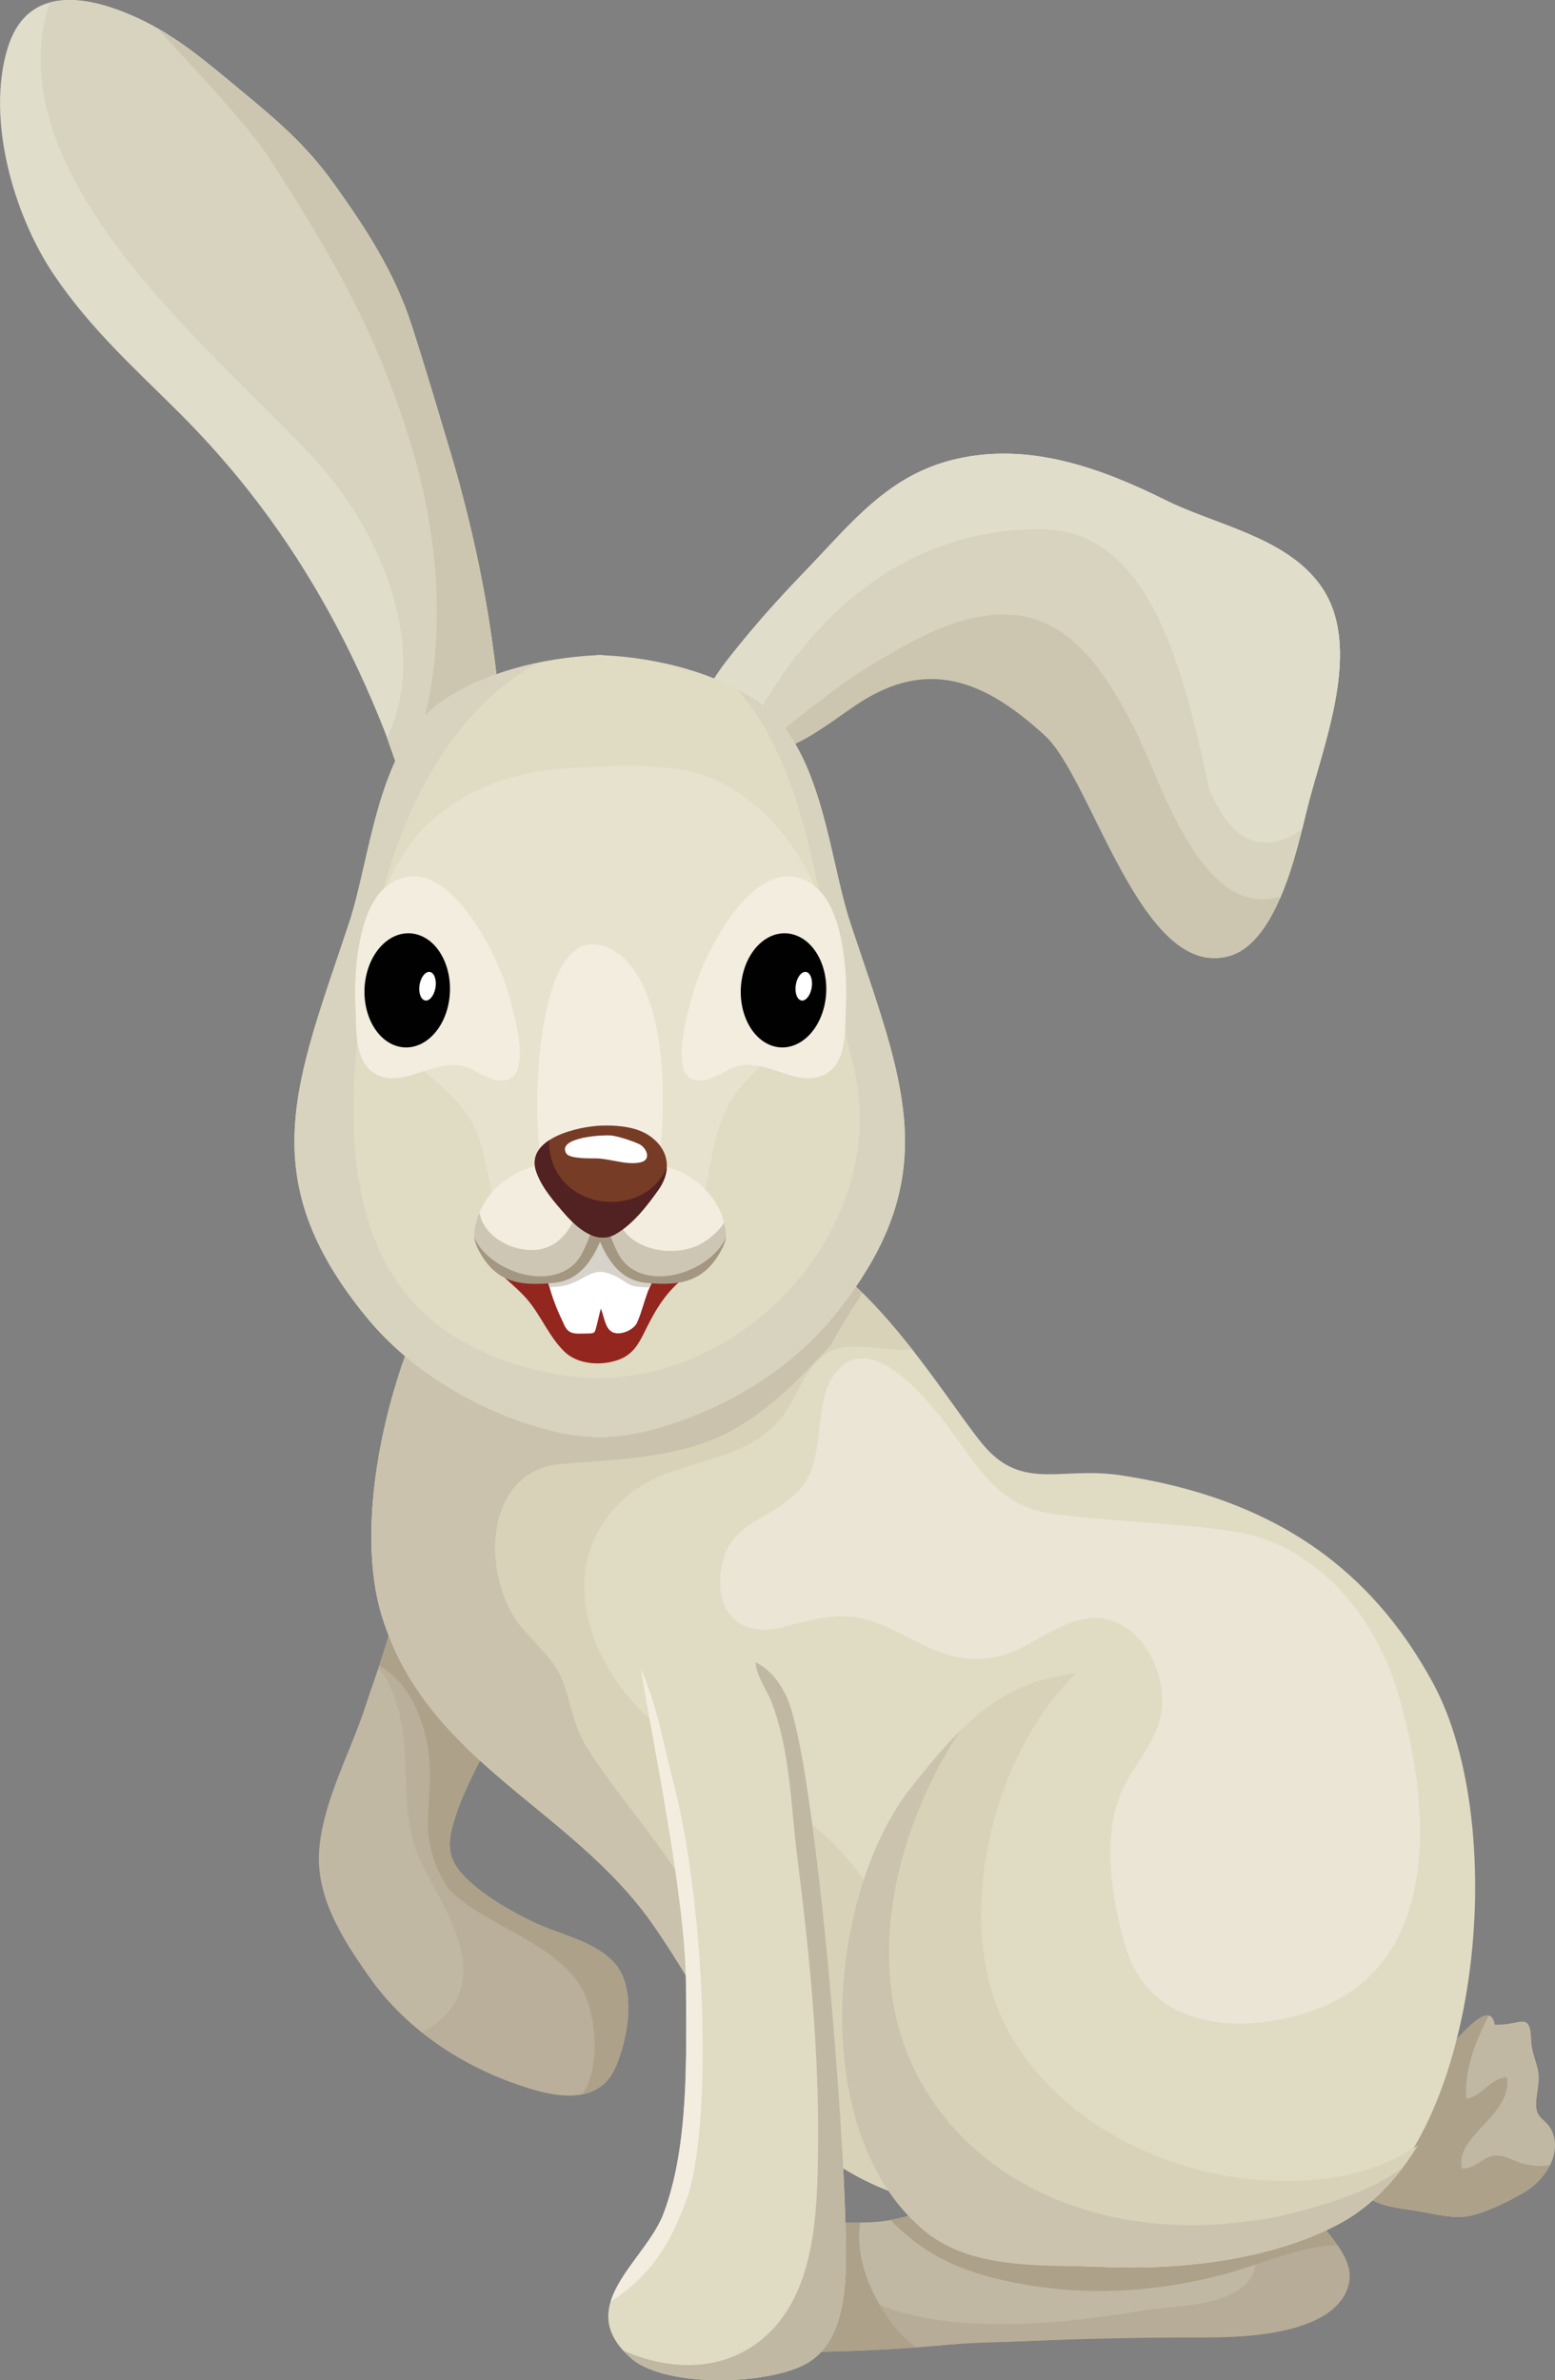 <?xml version="1.0" encoding="utf-8"?>
<!-- Generator: Adobe Illustrator 15.0.0, SVG Export Plug-In . SVG Version: 6.00 Build 0)  -->
<!DOCTYPE svg PUBLIC "-//W3C//DTD SVG 1.1//EN" "http://www.w3.org/Graphics/SVG/1.1/DTD/svg11.dtd">
<svg version="1.1" id="Layer_1" xmlns="http://www.w3.org/2000/svg" xmlns:xlink="http://www.w3.org/1999/xlink" x="0px" y="0px"
	 width="78.079px" height="119.533px" viewBox="0 0 78.079 119.533" enable-background="new 0 0 78.079 119.533"
	 xml:space="preserve">
<rect x="0" y="0" width="78.079" height="119.533" fill="#808080" stroke="none"/>
<g>
	<g>
		<path fill="#CCC6B0" d="M50.035,35.084c-2.119-1.245-4.302-1.434-6.822,0.174c-1.819,1.158-4.367,3.556-6.658,2.159
			c-2.209-1.348-1.122-2.897,0.152-4.51c1.182-1.495,2.361-2.813,3.686-4.188c2.371-2.46,4.219-4.903,7.66-5.678
			c3.657-0.824,7.205,0.453,10.469,2.075c2.516,1.253,5.941,1.825,7.721,4.2c2.315,3.088,0.154,8.148-0.644,11.438
			c-0.479,1.98-1.478,6.556-3.848,7.255c-4.432,1.307-6.899-8.875-9.286-11.068C51.655,36.195,50.848,35.563,50.035,35.084z"/>
		<path fill="#D7D3BE" d="M64.041,45.09c-3.844,0.871-5.805-6.066-7.14-8.627c-1.243-2.383-2.967-5.297-5.938-5.576
			c-2.721-0.256-5.413,1.407-7.629,2.774c-1.13,0.696-2.248,1.622-3.303,2.417c-1.212,0.914-2.291,2.431-3.691,1.213
			c-1.697-1.476-0.844-2.852,0.367-4.384c1.182-1.495,2.361-2.813,3.686-4.188c2.371-2.46,4.219-4.903,7.66-5.678
			c3.657-0.824,7.205,0.453,10.469,2.075c2.516,1.253,5.941,1.825,7.721,4.2c2.315,3.088,0.154,8.148-0.644,11.438
			c-0.253,1.039-0.65,2.794-1.312,4.327C64.208,45.08,64.129,45.066,64.041,45.09z"/>
		<path fill="#E0DDCB" d="M36.707,32.907c1.182-1.495,2.361-2.813,3.686-4.188c2.371-2.46,4.219-4.903,7.66-5.678
			c3.657-0.824,7.205,0.453,10.469,2.075c2.516,1.253,5.941,1.825,7.721,4.2c2.315,3.088,0.154,8.148-0.644,11.438
			c-0.062,0.253-0.134,0.55-0.213,0.876c-0.665,0.508-1.436,0.795-2.253,0.645c-1.13-0.209-1.879-1.367-2.421-2.652
			c-1.228-5.688-2.854-12.982-8.369-13.045c-6.728-0.076-11.66,4.227-14.613,9.902c-0.937,0.01-1.618-0.783-1.912-1.69
			c-0.046-0.138-0.08-0.278-0.107-0.419C35.953,33.895,36.309,33.408,36.707,32.907z"/>
	</g>
	<g>
		<path fill="#E0DDCB" d="M13.04,25.365c2.596,3.438,4.629,7.197,6.265,11.338c0.7,1.768,1.118,4.244,3.41,4.416
			c2.584,0.189,2.6-1.703,2.502-3.758c-0.091-1.906-0.286-3.663-0.564-5.553c-0.444-3.031-1.169-6.194-2.045-9.129
			c-0.635-2.119-1.261-4.242-1.939-6.348c-0.858-2.652-2.303-4.877-3.934-7.145c-1.404-1.951-2.846-3.158-4.69-4.686
			c-1.599-1.324-3.156-2.673-5.062-3.561c-2.574-1.203-5.623-1.756-6.608,1.5c-1.073,3.55,0.309,8.371,2.341,11.373
			c1.835,2.715,4.01,4.649,6.319,6.955C10.502,22.236,11.832,23.764,13.04,25.365z"/>
		<path fill="#D7D3BE" d="M15.673,22.92C10.632,17.504-0.274,8.812,2.482,0.138c1.327-0.376,2.994,0.099,4.5,0.804
			c1.905,0.888,3.463,2.236,5.062,3.561c1.845,1.527,3.286,2.734,4.69,4.686c1.631,2.268,3.075,4.492,3.934,7.145
			c0.679,2.105,1.305,4.229,1.939,6.348c0.876,2.935,1.601,6.098,2.045,9.129c0.278,1.89,0.474,3.646,0.564,5.553
			c0.098,2.055,0.082,3.947-2.502,3.758c-2.149-0.16-2.652-2.34-3.283-4.072C21.467,32.885,19.492,27.027,15.673,22.92z"/>
		<path fill="#CCC6B0" d="M20.449,21.721c-1.804-5.614-3.982-9.143-6.793-13.578C12.426,6.2,9.4,3.094,7.942,1.461
			c1.481,0.854,2.782,1.949,4.102,3.041c1.845,1.527,3.286,2.734,4.69,4.686c1.631,2.268,3.075,4.492,3.934,7.145
			c0.679,2.105,1.305,4.229,1.939,6.348c0.876,2.935,1.601,6.098,2.045,9.129c0.278,1.89,0.474,3.646,0.564,5.553
			c0.098,2.055,0.082,3.947-2.502,3.758c-1.27-0.096-1.961-0.901-2.447-1.898C22.728,33.481,22.192,27.145,20.449,21.721z"/>
	</g>
	<g>
		<path fill="#C1B8A4" d="M22.888,91.162c0.447-1.361,1.197-2.695,1.651-3.586c0.625-1.225,1.856-2.658,1.093-4.092
			c-0.602-1.132-1.79-1.996-2.649-2.92c-0.121-0.131-2.489-3.533-2.671-2.963c-0.311,0.969-0.3,2.114-0.471,3.139
			c-0.264,1.557-0.991,3.412-1.484,4.924c-0.749,2.315-2.059,4.621-2.316,7.07c-0.257,2.424,1.122,4.58,2.45,6.48
			c1.978,2.844,5.045,4.793,8.365,5.747c1.573,0.454,3.329,0.524,4.052-1.147c0.634-1.469,1.11-4.053-0.137-5.32
			c-1.044-1.063-2.689-1.337-3.985-1.967c-1.124-0.546-2.264-1.186-3.194-2.027C22.402,93.416,22.402,92.635,22.888,91.162z"/>
		<path opacity="0.38" fill="#ADA189" d="M22.293,101.272c2.311-2.308-0.079-5.55-1.139-7.718c-1.421-2.906-0.089-6.305-1.79-9.287
			c-0.106-0.193-0.235-0.344-0.37-0.481c0.351-1.03,0.687-2.093,0.847-3.046c0.171-1.024,0.16-2.17,0.471-3.139
			c0.182-0.57,2.55,2.832,2.671,2.963c0.859,0.924,2.048,1.788,2.649,2.92c0.764,1.434-0.468,2.867-1.093,4.092
			c-0.454,0.891-1.204,2.225-1.651,3.586c-0.486,1.473-0.486,2.254,0.703,3.338c0.931,0.842,2.07,1.481,3.194,2.027
			c1.296,0.63,2.941,0.904,3.985,1.967c1.247,1.268,0.771,3.852,0.137,5.32c-0.723,1.672-2.479,1.602-4.052,1.147
			c-2.065-0.591-4.032-1.573-5.701-2.913C21.546,101.883,21.93,101.638,22.293,101.272z"/>
		<path fill="#ADA189" d="M21.382,87.244c-0.387-1.656-1.161-2.93-2.335-3.607c0.331-0.982,0.641-1.984,0.794-2.896
			c0.171-1.024,0.16-2.17,0.471-3.139c0.182-0.57,2.55,2.832,2.671,2.963c0.859,0.924,2.048,1.788,2.649,2.92
			c0.764,1.434-0.468,2.867-1.093,4.092c-0.454,0.891-1.204,2.225-1.651,3.586c-0.486,1.473-0.486,2.254,0.703,3.338
			c0.931,0.842,2.07,1.481,3.194,2.027c1.296,0.63,2.941,0.904,3.985,1.967c1.247,1.268,0.771,3.852,0.137,5.32
			c-0.354,0.826-0.963,1.219-1.675,1.361c1.004-1.416,0.679-4.242-0.11-5.477c-1.423-2.221-4.797-3.018-6.576-4.813
			C20.602,91.969,22.091,90.312,21.382,87.244z"/>
		<path fill="#C1B8A4" d="M74.5,111.077c-0.353,0.13-0.69,0.218-0.981,0.249c-0.812,0.076-1.834-0.222-2.65-0.334
			c-0.792-0.111-2.009-0.258-2.517-0.963c-0.871-1.207,0.124-3.612,0.647-4.838c0.755-1.773,2.471-1.361,3.69-2.314
			c0.37-0.284,2.138-2.647,2.361-1.201c1.34,0.065,1.783-0.746,1.839,0.85c0.022,0.594,0.269,0.992,0.354,1.548
			c0.086,0.559-0.121,1.102-0.11,1.666c0.013,0.726,0.575,0.665,0.841,1.398c0.42,1.165-0.491,2.417-1.478,2.985
			C75.976,110.422,75.212,110.82,74.5,111.077z"/>
		<path fill="#ADA189" d="M72.825,102.754c0.013-0.02,0.03-0.035,0.048-0.052c0.026-0.03,0.058-0.062,0.086-0.093
			c0.472-0.506,1.322-1.477,1.787-1.379c-0.682,1.355-1.204,2.633-1.125,4.158c0.779-0.063,1.21-1.057,2.05-1.064
			c0.268,1.922-2.638,2.928-2.269,4.568c0.62,0.072,1.042-0.568,1.604-0.634c0.554-0.064,0.987,0.284,1.56,0.423
			c0.473,0.111,0.885,0.125,1.26,0.039c-0.293,0.585-0.799,1.095-1.329,1.402c-0.521,0.299-1.284,0.697-1.996,0.954
			c-0.353,0.13-0.69,0.218-0.981,0.249c-0.812,0.076-1.834-0.222-2.65-0.334c-0.792-0.111-2.009-0.258-2.517-0.963
			c-0.087-0.117-0.139-0.255-0.19-0.393c-0.036-0.105-0.065-0.212-0.088-0.322c-0.018-0.083-0.036-0.168-0.043-0.26
			c-0.008-0.07-0.012-0.139-0.016-0.209c-0.029-1.23,0.601-2.756,0.984-3.654c0.755-1.773,2.471-1.361,3.69-2.314
			C72.723,102.853,72.769,102.807,72.825,102.754z"/>
		<path fill="#C1B8A4" d="M64.65,116.994c-1.451,0.348-3.071,0.391-4.074,0.391c-3.013,0-6.016,0.049-8.998,0.185
			c-1.325,0.06-2.642,0.056-3.955,0.181c-2.854,0.264-5.822,0.396-8.697,0.362c-2.141-0.026-2.952-2.036-2.336-3.88
			c1.161-3.467,4.899-2.391,7.602-2.668c3.25-0.334,5.855-2.553,8.812-3.719c1.341-0.527,2.977-1.049,4.351-0.42
			c1.548,0.714,2.846,1.105,4.586,1.326c0.865,0.113,1.774,0.016,2.611,0.313c1.044,0.372,0.905,0.946,1.339,1.869
			c0.615,1.305,2.386,2.479,1.731,4.089C67.189,116.08,65.992,116.668,64.65,116.994z"/>
		<path opacity="0.47" fill="#ADA189" d="M36.589,114.232c0.484-1.443,1.416-2.095,2.531-2.387c0.795,1.589,2.702,2.816,4.363,3.615
			c3.879,1.865,9.582,1.297,13.728,0.598c2.341-0.395,7.957-0.027,5.024-5.058c-0.421-0.72-0.736-1.616-1.268-2.403
			c0.313,0.057,0.629,0.113,0.971,0.154c0.865,0.113,1.774,0.016,2.611,0.313c1.044,0.372,0.905,0.946,1.339,1.869
			c0.615,1.305,2.386,2.479,1.731,4.089c-0.432,1.057-1.629,1.645-2.971,1.971c-1.451,0.348-3.071,0.391-4.074,0.391
			c-3.013,0-6.016,0.049-8.998,0.185c-1.325,0.06-2.642,0.056-3.955,0.181c-2.854,0.264-5.822,0.396-8.697,0.362
			C36.785,118.086,35.973,116.076,36.589,114.232z"/>
		<path fill="#ADA189" d="M36.589,114.232c1.023-3.061,4.049-2.582,6.606-2.617c-0.267,1.721,0.47,3.526,1.545,5.012
			c0.363,0.502,0.796,0.913,1.269,1.251c-2.35,0.177-4.747,0.263-7.084,0.234C36.785,118.086,35.973,116.076,36.589,114.232z"/>
		<path fill="#ADA189" d="M61.435,114.219c-3.868,1.018-7.762,1.154-11.67,0.146c-2.331-0.603-3.776-1.576-5.071-2.888
			c3.017-0.499,5.51-2.526,8.309-3.632c1.341-0.527,2.977-1.049,4.351-0.42c1.548,0.714,2.846,1.105,4.586,1.326
			c0.865,0.113,1.774,0.016,2.611,0.313c1.044,0.372,0.905,0.946,1.339,1.869c0.292,0.616,0.839,1.207,1.267,1.825
			C65.305,112.773,63.253,113.742,61.435,114.219z"/>
		<path fill="#E0DBC3" d="M39.289,62.179c4.392,1.595,8.08,7.932,10.011,10.3c2.001,2.457,3.926,1.148,6.97,1.609
			c7.704,1.162,12.572,4.703,15.681,10.43c3.948,7.274,2.359,23.283-4.585,27.096c-3.189,1.749-7.632,2.411-11.945,2.231
			c-3.709-0.159-8.649,0.185-10.402-3.669c-6.634-2.375-8.575-8.27-12.209-13.494c-4.12-5.929-11.354-8.133-13.633-15.521
			c-1.74-5.642,1.029-15.618,5.118-20.217C25.57,59.509,37.408,61.492,39.289,62.179z"/>
		<path fill="#D8D2B9" d="M23.138,62.453c0.138-0.142,0.269-0.294,0.41-0.424c0.283-0.249,0.606-0.465,0.965-0.646
			c0.978-0.497,2.208-0.762,3.433-0.928c4.038,0.166,10.05,1.251,11.343,1.724c2.461,0.894,4.695,3.269,6.526,5.606
			c-1.337,0.109-3.183-0.505-4.242,0.135c-0.983,0.594-1.392,1.801-1.972,2.75c-1.898,3.107-5.757,2.341-8.213,4.546
			c-3.957,3.556-1.583,9.083,1.982,11.737c4.003,2.982,7.786,3.66,10.471,8.209c0.243,0.41,0.719,4.428,1.076,8.918
			c0.21,2.65,0.242,6.409,0.1,6.096c-6.634-2.375-8.575-8.27-12.209-13.494c-4.12-5.929-11.354-8.133-13.633-15.521
			C17.606,76.071,19.709,67.466,23.138,62.453z"/>
		<path opacity="0.62" fill="#C1B8A4" d="M40.265,62.617c0.24,0.127,0.477,0.268,0.711,0.42c0.09,0.055,0.177,0.115,0.26,0.171
			c0.186,0.127,0.368,0.262,0.548,0.398c0.149,0.114,0.295,0.233,0.442,0.356c0.086,0.072,0.171,0.145,0.256,0.218
			c0.275,0.237,0.544,0.485,0.809,0.746c0.007,0.005,0.012,0.009,0.016,0.016c-0.58,0.843-1.098,1.718-1.593,2.609
			c-1.867,2.038-3.931,4.14-6.616,4.993c-2.308,0.73-4.521,0.779-6.895,0.969c-3.67,0.295-4.063,4.938-2.415,7.658
			c0.59,0.978,1.837,1.898,2.319,2.926c0.577,1.23,0.563,2.399,1.396,3.72c1.597,2.534,3.71,4.731,5.162,7.353
			c0.605,1.102,2.294,5.725,1.263,6.504c-1.005-1.643-1.978-3.354-3.12-4.992c-4.12-5.929-11.354-8.133-13.633-15.521
			c-1.569-5.089,0.534-13.694,3.963-18.707c0.138-0.142,0.269-0.294,0.41-0.424c0.283-0.249,0.606-0.465,0.965-0.646
			c0.729-0.371,1.601-0.615,2.508-0.78c0.306-0.051,0.607-0.104,0.925-0.147c4.038,0.166,10.05,1.251,11.343,1.724
			c0.277,0.1,0.547,0.224,0.815,0.358C40.16,62.563,40.212,62.588,40.265,62.617z"/>
		<path fill="#D8D2B9" d="M45.793,89.711c1.049-1.313,2.085-2.588,3.303-3.592c1.085-0.897,2.315-1.584,3.832-1.902
			c0.372-0.08,0.748-0.143,1.123-0.207c-4.326,4.229-6.071,12.249-3.766,17.291c2.314,5.063,8.165,8.007,13.571,8.216
			c2.947,0.117,5.382-0.45,7.339-1.776c-1.025,1.672-2.299,3.033-3.831,3.873c-3.189,1.749-7.632,2.411-11.945,2.231
			c-2.886-0.122-6.449,0.188-8.868-1.714C40.54,107.396,41.445,95.15,45.793,89.711z"/>
		<path opacity="0.56" fill="#C1B8A4" d="M45.793,89.711c0.776-0.975,1.546-1.921,2.388-2.758
			c-3.472,5.336-4.941,12.367-1.879,17.717c3.215,5.611,9.946,7.756,16.209,6.9c0.712-0.068,1.431-0.186,2.152-0.367
			c1.609-0.404,4.076-1.072,5.729-2.318c-0.867,1.143-1.868,2.092-3.028,2.729c-3.189,1.749-7.632,2.411-11.945,2.231
			c-2.886-0.122-6.449,0.188-8.868-1.714C40.54,107.396,41.445,95.15,45.793,89.711z"/>
		<g>
			<path fill="#E0DBC3" d="M39.473,85.164c-0.705-1.449-1.607-1.941-3.171-2.131c-1.287-0.158-4.26-0.336-4.178,0.354
				c0.269,2.3,2.312,11.602,2.319,16.277c0.013,3.58,0.162,8.059-1.116,11.475c-0.914,2.45-4.645,4.68-1.624,7.305
				c1.739,1.51,7.152,1.346,8.966,0.148c1.945-1.285,1.842-4.451,1.785-6.75C42.292,104.955,40.827,87.933,39.473,85.164z"/>
			<path fill="#F2EDDF" d="M34.444,99.664c-0.007-4.438-1.844-13.028-2.262-15.858c0.835,1.95,1.038,3.401,1.589,5.526
				c1.777,6.836,1.955,17.665,0.711,21.105c-0.852,2.354-1.855,3.867-3.822,5.154c0.452-1.498,2.102-2.934,2.668-4.453
				C34.606,107.723,34.457,103.244,34.444,99.664z"/>
			<path fill="#C1B8A4" d="M38.225,117.506c2.75-2.226,2.816-6.438,2.85-9.713c0.051-4.902-0.431-9.695-1.045-14.551
				c-0.339-2.66-0.335-5.295-1.312-7.818c-0.202-0.523-0.745-1.26-0.781-1.945c0.64,0.323,1.126,0.836,1.536,1.686
				c0.324,0.664,0.655,2.146,0.972,4.109c0.365,2.354,0.656,4.721,0.901,7.09c0.012,0.092,0.021,0.186,0.03,0.277
				c0.08,0.771,0.154,1.545,0.229,2.319c0.32,3.45,0.577,6.956,0.726,9.784c0.041,0.867,0.084,1.738,0.109,2.607
				c0.005,0.166,0.012,0.332,0.014,0.49c0.057,2.299,0.16,5.465-1.785,6.75c-1.813,1.197-7.227,1.361-8.966-0.148
				c-0.152-0.133-0.278-0.266-0.396-0.396C33.55,119.035,36.182,119.161,38.225,117.506z"/>
		</g>
		<path opacity="0.59" fill="#F2EDDF" d="M70.136,84.842c1.737,5.649,2.455,14.083-4.573,16.254
			c-3.618,1.121-7.919,0.684-9.077-3.425c-0.643-2.284-1.146-5.224-0.252-7.487c0.574-1.459,1.792-2.577,2.072-4.158
			c0.326-1.85-0.877-4.389-2.863-4.724c-2.031-0.338-3.563,1.562-5.454,1.923c-2.124,0.408-3.617-0.626-5.394-1.484
			c-1.965-0.943-3.352-0.533-5.309-0.021c-1.875,0.491-3.303-0.493-3.113-2.633c0.246-2.811,2.596-2.605,4.095-4.424
			c1.273-1.547,0.459-4.448,1.834-5.9c1.863-1.971,4.796,1.9,5.778,3.253c1.305,1.798,2.406,3.631,4.805,3.978
			c3.071,0.445,6.175,0.445,9.243,0.908C66.02,77.518,68.955,81.006,70.136,84.842z"/>
	</g>
	<path fill="#E0DBC3" d="M17.517,46.381c1.132-3.404,1.406-9.002,4.787-11.241c2.016-1.336,4.818-2.103,7.692-2.239
		c0-0.004,0-0.012-0.004-0.016c0.04,0.002,0.082,0.006,0.121,0.01c0.04-0.004,0.08-0.008,0.118-0.01c0,0.004,0,0.012,0,0.016
		c2.872,0.137,5.677,0.903,7.69,2.239c3.382,2.239,3.656,7.837,4.785,11.241c2.641,7.957,4.889,12.717-0.884,19.767
		c-2.299,2.81-5.895,4.927-9.663,5.791c-0.491,0.112-1.126,0.19-1.736,0.222c0,0.008,0,0.016,0,0.02
		c-0.102,0-0.207-0.006-0.311-0.008c-0.104,0.002-0.211,0.008-0.311,0.008c0-0.004,0-0.012,0-0.02
		c-0.613-0.031-1.244-0.109-1.738-0.222c-3.768-0.864-7.362-2.981-9.662-5.791C12.628,59.098,14.878,54.338,17.517,46.381z"/>
	<path opacity="0.35" fill="#F2EDDF" d="M35.306,60.148c-0.15,0.587-0.341,1.158-0.627,1.695c-1.173,2.209-2.676,2.021-4.791,1.879
		c-1.945-0.131-3.431,0.203-4.494-1.76c-0.809-1.49-0.827-3.316-1.375-4.897c-1.045-3.015-5.56-4.247-5.737-7.621
		c-0.136-2.526,1.364-6.365,3.236-8.104c1.913-1.771,4.438-2.632,7.013-2.766c2.01-0.105,4.939-0.305,6.838,0.376
		c3.39,1.217,5.649,4.704,6.384,8.103c0.947,4.398-4.095,5.648-5.452,9.006C35.779,57.351,35.653,58.795,35.306,60.148z"/>
	<path fill="#D7D3BE" d="M17.517,46.381c1.132-3.404,1.406-9.002,4.787-11.241c1.318-0.874,2.978-1.498,4.771-1.869
		c-4.868,2.548-7.509,8.663-8.487,14.312c-1.636,9.443-1.97,19.402,9.425,21.44c8.604,1.538,17.05-7.192,14.785-15.729
		c-1.515-5.707-1.672-13.979-5.785-18.686c0.316,0.168,0.624,0.343,0.909,0.532c3.382,2.239,3.656,7.837,4.785,11.241
		c2.641,7.957,4.889,12.717-0.884,19.767c-2.299,2.81-5.895,4.927-9.663,5.791c-0.491,0.112-1.126,0.19-1.736,0.222v0.02
		c-0.102,0-0.207-0.006-0.311-0.008c-0.104,0.002-0.211,0.008-0.311,0.008v-0.02c-0.613-0.031-1.244-0.109-1.738-0.222
		c-3.768-0.864-7.362-2.981-9.662-5.791C12.628,59.098,14.878,54.338,17.517,46.381z"/>
	<path fill="#F2EDDF" d="M32.667,59.227c0.349-0.711,0.5-1.578,0.56-2.365c0.201-2.52,0.054-8.3-2.882-9.336
		c-3.597-1.266-3.664,9.098-3.119,10.963c0.396,1.377,2.11,2.327,3.499,2.177C31.689,60.563,32.292,59.984,32.667,59.227z"/>
	<g>
		<path fill="#F2EDDF" d="M42.421,51.902c-0.061,0.78-0.24,1.568-0.862,1.972c-1.552,1.008-3.307-1.124-5.045-0.113
			c-3.285,1.917-2.256-2.101-1.651-4.103c0.596-1.973,3.275-7.309,6.054-5.141c1.438,1.123,1.648,4.381,1.556,6.057
			C42.455,50.959,42.459,51.428,42.421,51.902z"/>
		<g>
			<path fill="#010101" d="M39.952,46.969c1.141,0.412,1.784,1.984,1.447,3.516c-0.341,1.527-1.539,2.43-2.673,2.018
				c-1.137-0.416-1.781-1.986-1.442-3.516C37.621,47.455,38.821,46.555,39.952,46.969z"/>
			<path fill="#FFFFFF" d="M40.514,48.822c0.213,0.079,0.315,0.459,0.229,0.846c-0.087,0.392-0.331,0.645-0.541,0.567
				c-0.213-0.079-0.314-0.457-0.23-0.847C40.055,49,40.299,48.748,40.514,48.822z"/>
		</g>
	</g>
	<g>
		<path fill="#F2EDDF" d="M17.898,51.902c0.063,0.78,0.241,1.568,0.861,1.972c1.553,1.008,3.312-1.124,5.049-0.113
			c3.285,1.917,2.254-2.101,1.648-4.103c-0.596-1.973-3.277-7.309-6.052-5.141c-1.437,1.123-1.649,4.381-1.557,6.057
			C17.871,50.959,17.863,51.428,17.898,51.902z"/>
		<g>
			<path fill="#010101" d="M21.066,46.969c1.132,0.412,1.779,1.984,1.439,3.516c-0.338,1.527-1.535,2.43-2.671,2.018
				c-1.136-0.416-1.782-1.986-1.444-3.516C18.732,47.455,19.928,46.555,21.066,46.969z"/>
			<path fill="#FFFFFF" d="M21.623,48.822c0.215,0.079,0.317,0.459,0.23,0.846c-0.088,0.392-0.331,0.645-0.541,0.567
				c-0.214-0.079-0.316-0.457-0.231-0.847C21.167,49,21.41,48.748,21.623,48.822z"/>
		</g>
	</g>
	<path fill="#93261E" d="M28.322,63.461c0.234-0.146,0.46-0.3,0.688-0.455c0.326-0.223,0.346-0.395,0.59-0.685
		c0.753-0.901,1.754,1.226,2.203,1.619c0.624,0.537,1.899,0.449,2.627,0.153c-0.984,0.801-1.468,1.583-2.026,2.717
		c-0.311,0.634-0.596,1.18-1.278,1.451c-0.883,0.348-2.108,0.288-2.794-0.391c-0.78-0.768-1.156-1.785-1.852-2.605
		c-0.583-0.687-1.36-1.188-1.883-1.9c0.289,0.391,1.323,0.74,1.781,0.779c0.627,0.059,1.149-0.219,1.668-0.516
		C28.14,63.574,28.23,63.52,28.322,63.461z"/>
	<path fill="#FFFFFF" d="M32.037,66.307c-0.021,0.048-0.04,0.093-0.061,0.139c-0.164,0.342-0.854,0.662-1.246,0.443
		c-0.351-0.193-0.394-0.772-0.56-1.169c-0.083,0.286-0.138,0.577-0.215,0.866c-0.097,0.355-0.067,0.383-0.487,0.383
		c-0.254-0.003-0.606,0.044-0.833-0.072c-0.235-0.119-0.302-0.371-0.424-0.623c-0.282-0.582-0.479-1.129-0.654-1.74
		c-0.062-0.213-0.274-0.607-0.243-0.832c0.037-0.281,0.46-0.45,0.66-0.664c0.647-0.685,1.183-1.744,2.252-1.67
		c0.523,0.037,0.938,0.177,1.269,0.617c0.349,0.459,0.422,1.076,0.819,1.506c0.191,0.203,0.443,0.168,0.495,0.49
		c0.047,0.285-0.192,0.646-0.288,0.902C32.354,65.336,32.224,65.865,32.037,66.307z"/>
	<path fill="#D7D2CA" d="M31.511,64.457c-0.353-0.229-0.654-0.434-1.065-0.539c-0.978-0.256-1.253,0.739-2.853,0.719
		c-0.011-0.033-0.023-0.067-0.036-0.104c-0.062-0.213-0.274-0.607-0.243-0.832c0.037-0.281,0.46-0.45,0.66-0.664
		c0.647-0.685,1.183-1.744,2.252-1.67c0.523,0.037,0.938,0.177,1.269,0.617c0.349,0.459,0.422,1.076,0.819,1.506
		c0.191,0.203,0.443,0.168,0.495,0.49c0.035,0.207-0.083,0.456-0.187,0.677C32.208,64.64,31.787,64.635,31.511,64.457z"/>
	<path fill="#F2EDDF" d="M30.076,58.766h0.118c3.809-1.283,6.26,1.277,6.26,3.334c0,0.424-0.922,1.912-2.364,2.205
		c-1.731,0.26-3.34-0.951-3.954-2.43c-0.618,1.479-2.223,2.689-3.958,2.43c-0.801-0.117-2.372-1.453-2.37-2.205
		C23.812,60.033,26.237,57.472,30.076,58.766z"/>
	<path opacity="0.72" fill="#C1B8A4" d="M24.069,60.893c0.059,0.271,0.166,0.537,0.351,0.793c0.718,0.998,2.491,1.494,3.534,0.689
		c0.594-0.459,0.905-1.063,1.021-1.718c0.073,0.031,0.145,0.075,0.24,0.078c0.014,0.001,0.034-0.001,0.05-0.001
		c0.565,0.284,1.201,0.473,1.81,0.451c0.054,0.285,0.178,0.556,0.392,0.787c0.856,0.922,2.593,1.097,3.687,0.514
		c0.488-0.262,0.928-0.652,1.205-1.088c0.063,0.235,0.097,0.473,0.097,0.701c0,0.424-0.922,1.912-2.364,2.205
		c-1.731,0.26-3.34-0.951-3.954-2.43c-0.618,1.479-2.223,2.689-3.958,2.43c-0.801-0.117-2.372-1.453-2.37-2.205
		C23.808,61.703,23.901,61.293,24.069,60.893z"/>
	<path fill="#A39781" d="M23.828,62.193c0.892,1.848,4.313,2.785,5.381,0.781c0.241-0.453,0.416-0.919,0.579-1.404
		c0.008-0.018,0.029-0.035,0.053-0.049c0.048-0.047,0.165-0.066,0.29-0.066c0.122,0,0.239,0.02,0.287,0.066
		c0.024,0.014,0.044,0.031,0.052,0.049c0.166,0.485,0.339,0.951,0.58,1.404c1.072,2.004,4.489,1.066,5.382-0.781
		c0.069-0.145-0.044,0.251-0.116,0.395c-0.844,1.758-2.096,2.028-3.925,1.831c-1.053-0.114-1.683-0.867-2.117-1.735
		c-0.048-0.105-0.097-0.217-0.143-0.324c-0.051,0.107-0.098,0.219-0.147,0.324c-0.434,0.868-1.062,1.621-2.116,1.735
		c-1.828,0.197-3.058-0.024-3.908-1.781C23.894,62.494,23.755,62.049,23.828,62.193z"/>
	<g>
		<path fill="#773C26" d="M31.222,56.568c0.541,0.066,1.075,0.221,1.488,0.542c0.925,0.705,0.997,1.733,0.346,2.647
			c-0.579,0.813-1.287,1.738-2.176,2.234c-0.938,0.523-1.906-0.334-2.484-0.991c-0.558-0.636-1.187-1.347-1.469-2.157
			c-0.584-1.67,2.112-2.278,3.273-2.315C30.526,56.518,30.877,56.524,31.222,56.568z"/>
		<path fill="#522121" d="M27.573,57.268c-0.011,0.416,0.055,0.843,0.218,1.24c0.652,1.602,2.563,2.237,4.134,1.621
			c0.729-0.285,1.284-0.845,1.555-1.498c-0.02,0.375-0.16,0.758-0.423,1.127c-0.579,0.813-1.287,1.738-2.176,2.234
			c-0.938,0.523-1.906-0.334-2.484-0.991c-0.558-0.636-1.187-1.347-1.469-2.157C26.684,58.144,27.02,57.631,27.573,57.268z"/>
		<path fill="#FFFFFF" d="M30.904,58.309c-0.314-0.057-0.622-0.122-0.9-0.134c-0.27-0.009-1.398,0.043-1.574-0.255
			c-0.488-0.828,1.994-0.958,2.365-0.883c0.414,0.084,0.904,0.242,1.287,0.414c0.358,0.16,0.661,0.775,0.099,0.917
			C31.798,58.465,31.346,58.393,30.904,58.309z"/>
	</g>
</g>
</svg>
